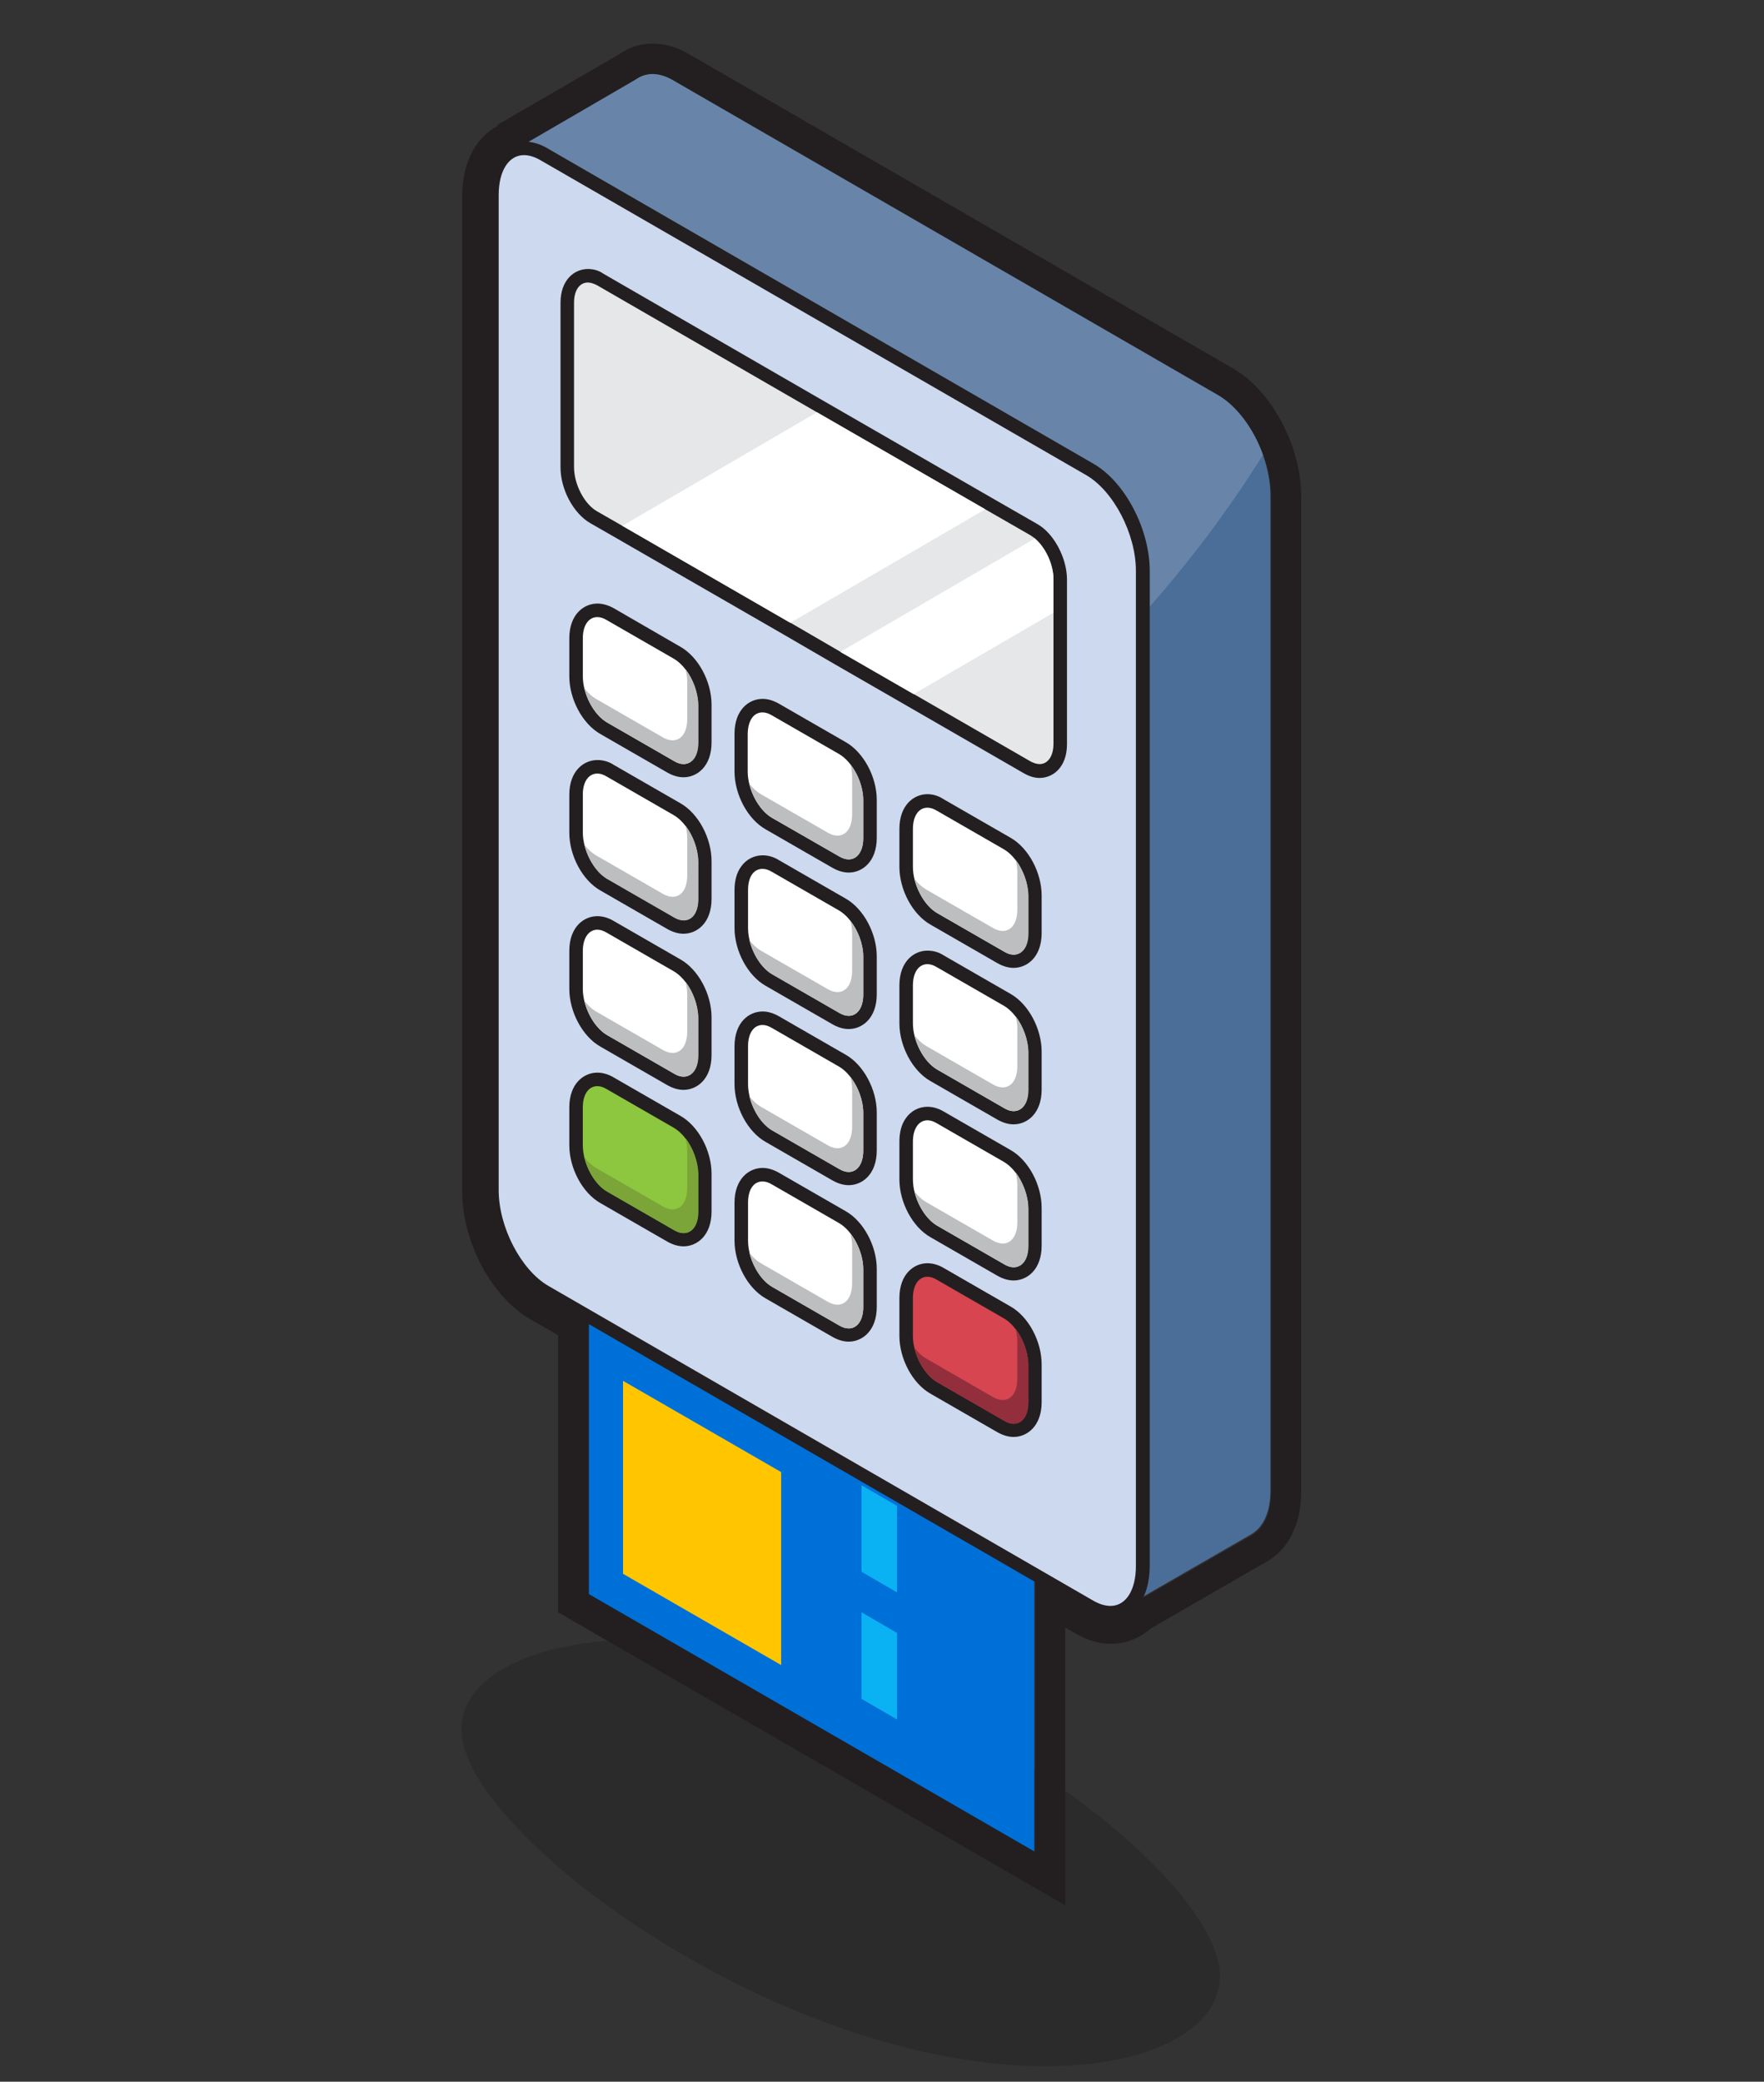 <?xml version="1.0" encoding="utf-8"?>
<!-- Generator: Adobe Illustrator 25.3.1, SVG Export Plug-In . SVG Version: 6.00 Build 0)  -->
<svg version="1.1" id="Layer_1" xmlns="http://www.w3.org/2000/svg" xmlns:xlink="http://www.w3.org/1999/xlink" x="0px" y="0px"
	 width="522.1px" height="616px" viewBox="0 0 522.1 616" enable-background="new 0 0 522.1 616" xml:space="preserve">
<rect x="0" y="0" width="522.1" height="616" fill="#333333" stroke="none"/>
<path opacity="0.15" fill="#000000" enable-background="new    " d="M361,583.2c2,23.8-42.9,38.7-104.9,19.3s-117.5-65.6-119.5-89.3
	c-2-23.8,45-38.4,107-19.1C305.5,513.4,359,559.4,361,583.2z"/>
<g id="Layer_1_1_" display="none">
	<polygon display="inline" fill="none" stroke="#A7A9AC" stroke-width="4" stroke-miterlimit="10" points="476.5,431.3 261.1,555.7 
		45.6,431.3 45.6,182.6 261.1,58.2 476.5,182.6 	"/>
</g>
<g id="Layer_2_1_">
	<g>
		<g>
			<g>
				<path fill="#4B6E98" d="M376,146.6v294.5c0,3.1-0.5,5.7-1.4,7.8c-0.9,2.1-2.2,3.7-3.7,4.7l0,0c-0.2,0.1-0.4,0.3-0.6,0.4
					L332,476.1c3.4-1.9,5.5-6.4,5.5-12.7V168.9c0-11.6-7-25-15.7-30L160.5,45.8c-3.3-1.9-6.4-2.3-8.9-1.4l36.3-21.1
					c2.9-2.2,6.8-2.3,11.2,0.2l161.2,93.1c5.7,3.3,10.8,10.3,13.5,18C375.2,138.6,376,142.7,376,146.6z"/>
			</g>
			<g>
				<polygon fill="#0070D9" points="174,390 174,472 306.1,548.3 306.1,466.3 				"/>
			</g>
			<g>
				<polygon fill="#FFC600" points="231.2,435.6 184.4,408.6 184.4,436.6 184.4,437.6 184.4,465.7 231.2,492.7 231.2,463.6 
					231.2,463.6 				"/>
			</g>
			<g>
				<path fill="#6885A9" d="M337.4,182.7v-13.8c0-11.6-7-25-15.7-30L160.5,45.8c-3.3-1.9-6.4-2.3-8.9-1.4l36.3-21.1
					c2.9-2.2,6.8-2.3,11.2,0.2l161.2,93.1c5.7,3.3,10.8,10.3,13.5,18C363.1,151.7,350.9,167.8,337.4,182.7z"/>
			</g>
			<g>
				<polygon fill="#0BB2F3" points="265.5,483.2 255,477.1 255,502.7 265.5,508.8 265.5,495.8 265.5,495.8 				"/>
			</g>
			<g>
				<polygon fill="#0BB2F3" points="265.5,445.6 255,439.5 255,465.1 265.5,471.2 265.5,458.2 265.5,458.2 				"/>
			</g>
			<g>
				<path fill="#CDD9EE" d="M338.2,463.4c0,11.6-7,16.9-15.7,11.9l-161.2-93.1c-8.7-5-15.7-18.5-15.7-30V57.7
					c0-11.6,7-16.9,15.7-11.9l161.2,93.1c8.7,5,15.7,18.5,15.7,30V463.4z"/>
				<path fill="#231F20" d="M328.8,479.1c-2.3,0-4.8-0.7-7.2-2.2l-161.2-93.1c-9.4-5.4-16.7-19.4-16.7-31.8V57.7
					c0-9.6,4.5-15.8,11.5-15.8c2.3,0,4.8,0.7,7.2,2.2l161.2,93.1c9.4,5.4,16.7,19.4,16.7,31.8v294.5
					C340.2,473,335.7,479.1,328.8,479.1z M155.1,45.9c-4.5,0-7.5,4.6-7.5,11.8v294.5c0,10.9,6.6,23.6,14.7,28.3l161.2,93.1
					c1.9,1.1,3.6,1.6,5.2,1.6c4.5,0,7.5-4.6,7.5-11.8V168.9c0-10.9-6.6-23.6-14.7-28.3l-161.2-93C158.5,46.5,156.7,45.9,155.1,45.9z
					"/>
			</g>
			<g>
				<g>
					<path fill="#E6E7E8" d="M307.7,228.2c-1.2,0-2.5-0.4-3.7-1.1L175.7,153c-4.4-2.5-7.8-9-7.8-14.8V89.6c0-5.5,3.1-8,6.1-8
						c1.2,0,2.5,0.4,3.7,1.1l128.3,74c0.6,0.3,1.1,0.7,1.6,1.1c3.7,3.1,6.2,8.7,6.2,13.7v48.7C313.8,225.7,310.8,228.2,307.7,228.2z
						"/>
				</g>
				<g>
					<path fill="#231F20" d="M174,83.6c0.8,0,1.7,0.3,2.7,0.8l65.1,37.6l49.8,28.7l13.4,7.7c0.4,0.3,0.9,0.6,1.3,0.9
						c3.1,2.6,5.5,7.7,5.5,12.1v48.7c0,3.7-1.7,6-4.1,6c-0.8,0-1.8-0.3-2.7-0.8l-34.5-19.9l-21.7-12.5l-14.8-8.6l-49.8-28.7
						l-7.5-4.3c-3.8-2.2-6.8-8-6.8-13.1V89.6C169.9,85.8,171.6,83.6,174,83.6 M174,79.6L174,79.6c-3.9,0-8.1,3.1-8.1,10v48.7
						c0,6.5,3.8,13.6,8.8,16.5l7.5,4.3l49.8,28.7l14.8,8.6l21.7,12.5l34.5,19.9c1.6,0.9,3.1,1.4,4.7,1.4c3.9,0,8.1-3.1,8.1-10v-48.7
						c0-5.5-2.9-11.8-7-15.2c-0.6-0.5-1.2-0.9-1.9-1.3l-13.4-7.7l-49.8-28.7L178.6,81C177.2,80,175.6,79.6,174,79.6L174,79.6z"/>
				</g>
			</g>
			<g>
				<path fill="#FFFFFF" d="M311.8,171.5v9.8l-41.4,24.1l-21.7-12.5l57.5-33.5C309.5,162,311.8,167.1,311.8,171.5z"/>
			</g>
			<g>
				<polygon fill="#FFFFFF" points="291.6,150.7 233.9,184.3 184.2,155.6 241.8,122 				"/>
			</g>
			<g>
				<g>
					<g>
						<g>
							<path fill="#FFFFFF" d="M202.3,228c-1.3,0-2.5-0.4-3.8-1.1l-19.8-11.4c-4.6-2.6-8.2-9.4-8.2-15.4v-11.2
								c0-5.7,3.2-8.3,6.3-8.3c1.3,0,2.5,0.4,3.8,1.1l19.8,11.4c4.6,2.6,8.2,9.4,8.2,15.4v11.2C208.6,225.5,205.5,228,202.3,228z"/>
						</g>
						<g>
							<path fill="#231F20" d="M176.8,182.6c0.9,0,1.8,0.3,2.8,0.9l19.8,11.4c4,2.3,7.2,8.4,7.2,13.7v11.2c0,3.9-1.8,6.3-4.3,6.3
								c-0.9,0-1.8-0.3-2.8-0.9l-19.8-11.4c-4-2.3-7.2-8.4-7.2-13.7v-11.2C172.5,184.9,174.3,182.6,176.8,182.6 M176.8,178.6
								L176.8,178.6c-4,0-8.3,3.2-8.3,10.3v11.2c0,6.8,3.9,14.1,9.2,17.1l19.8,11.4c1.6,0.9,3.2,1.4,4.8,1.4c4,0,8.3-3.2,8.3-10.3
								v-11.2c0-6.8-3.9-14.1-9.2-17.1L181.7,180C180.1,179.1,178.4,178.6,176.8,178.6L176.8,178.6z"/>
						</g>
					</g>
					<g>
						<path fill="#BCBEC0" d="M202.9,198c0.3,1.2,0.5,2.4,0.5,3.6v11.2c0,5.3-3.2,7.7-7.2,5.4l-19.8-11.4c-1.2-0.7-2.4-1.8-3.4-3.1
							c1,4.2,3.6,8.3,6.7,10.1l19.8,11.4c4,2.3,7.2-0.1,7.2-5.4v-11.2C206.6,204.9,205.1,200.9,202.9,198z"/>
					</g>
				</g>
				<g>
					<g>
						<g>
							<path fill="#FFFFFF" d="M251.2,256.3c-1.3,0-2.5-0.4-3.8-1.1l-19.8-11.4c-4.6-2.6-8.2-9.4-8.2-15.4v-11.2
								c0-5.7,3.2-8.3,6.3-8.3c1.3,0,2.5,0.4,3.8,1.1l19.8,11.4c4.6,2.6,8.2,9.4,8.2,15.4V248C257.5,253.7,254.3,256.3,251.2,256.3z
								"/>
						</g>
						<g>
							<path fill="#231F20" d="M225.7,210.8c0.9,0,1.8,0.3,2.8,0.9l19.8,11.4c4,2.3,7.2,8.4,7.2,13.7V248c0,3.9-1.8,6.3-4.3,6.3
								c-0.9,0-1.8-0.3-2.8-0.9L228.5,242c-4-2.3-7.2-8.4-7.2-13.7v-11.2C221.4,213.1,223.1,210.8,225.7,210.8 M225.7,206.8
								L225.7,206.8c-4,0-8.3,3.2-8.3,10.3v11.2c0,6.8,3.9,14.1,9.2,17.1l19.8,11.4c1.6,0.9,3.2,1.4,4.8,1.4c4,0,8.3-3.2,8.3-10.3
								v-11.2c0-6.8-3.9-14.1-9.2-17.1l-19.8-11.4C228.9,207.3,227.3,206.8,225.7,206.8L225.7,206.8z"/>
						</g>
					</g>
					<g>
						<path fill="#BCBEC0" d="M251.7,226.2c0.3,1.2,0.5,2.4,0.5,3.6V241c0,5.3-3.2,7.7-7.2,5.4L225.2,235c-1.2-0.7-2.4-1.8-3.4-3.1
							c1,4.2,3.6,8.3,6.7,10.1l19.8,11.4c4,2.3,7.2-0.1,7.2-5.4v-11.2C255.5,233.1,254,229.1,251.7,226.2z"/>
					</g>
				</g>
				<g>
					<g>
						<g>
							<path fill="#FFFFFF" d="M300,284.5c-1.3,0-2.5-0.4-3.8-1.1L276.4,272c-4.6-2.6-8.2-9.4-8.2-15.4v-11.2c0-5.7,3.2-8.3,6.3-8.3
								c1.3,0,2.5,0.4,3.8,1.1l19.8,11.4c4.6,2.6,8.2,9.4,8.2,15.4v11.2C306.3,281.9,303.2,284.5,300,284.5z"/>
						</g>
						<g>
							<path fill="#231F20" d="M274.5,239c0.9,0,1.8,0.3,2.8,0.9l19.8,11.4c4,2.3,7.2,8.4,7.2,13.7v11.2c0,3.9-1.8,6.3-4.3,6.3
								c-0.9,0-1.8-0.3-2.8-0.9l-19.8-11.4c-4-2.3-7.2-8.4-7.2-13.7v-11.2C270.2,241.3,272,239,274.5,239 M274.5,235L274.5,235
								c-4,0-8.3,3.2-8.3,10.3v11.2c0,6.8,3.9,14.1,9.2,17.1l19.8,11.4c1.6,0.9,3.2,1.4,4.8,1.4c4,0,8.3-3.2,8.3-10.3V265
								c0-6.8-3.9-14.1-9.2-17.1l-19.8-11.4C277.8,235.5,276.1,235,274.5,235L274.5,235z"/>
						</g>
					</g>
					<g>
						<path fill="#BCBEC0" d="M300.6,254.4c0.3,1.2,0.5,2.4,0.5,3.6v11.2c0,5.3-3.2,7.7-7.2,5.4l-19.8-11.4
							c-1.2-0.7-2.4-1.8-3.4-3.1c1,4.2,3.6,8.3,6.7,10.1l19.8,11.4c4,2.3,7.2-0.1,7.2-5.4V265C304.3,261.3,302.8,257.3,300.6,254.4z
							"/>
					</g>
				</g>
				<g>
					<g>
						<g>
							<g>
								<path fill="#FFFFFF" d="M202.3,274.3c-1.3,0-2.5-0.4-3.8-1.1l-19.8-11.4c-4.6-2.6-8.2-9.4-8.2-15.4v-11.2
									c0-5.7,3.2-8.3,6.3-8.3c1.3,0,2.5,0.4,3.8,1.1l19.8,11.4c4.6,2.6,8.2,9.4,8.2,15.4V266C208.6,271.8,205.5,274.3,202.3,274.3
									z"/>
							</g>
							<g>
								<path fill="#231F20" d="M176.8,228.9c0.9,0,1.8,0.3,2.8,0.9l19.8,11.4c4,2.3,7.2,8.4,7.2,13.7V266c0,3.9-1.8,6.3-4.3,6.3
									c-0.9,0-1.8-0.3-2.8-0.9L179.7,260c-4-2.3-7.2-8.4-7.2-13.7v-11.2C172.5,231.2,174.3,228.9,176.8,228.9 M176.8,224.9
									L176.8,224.9c-4,0-8.3,3.2-8.3,10.3v11.2c0,6.8,3.9,14.1,9.2,17.1l19.8,11.4c1.6,0.9,3.2,1.4,4.8,1.4c4,0,8.3-3.2,8.3-10.3
									v-11.2c0-6.8-3.9-14.1-9.2-17.1l-19.8-11.4C180.1,225.3,178.4,224.9,176.8,224.9L176.8,224.9z"/>
							</g>
						</g>
						<g>
							<path fill="#BCBEC0" d="M202.9,244.3c0.3,1.2,0.5,2.4,0.5,3.6v11.2c0,5.3-3.2,7.7-7.2,5.4l-19.8-11.4
								c-1.2-0.7-2.4-1.8-3.4-3.1c1,4.2,3.6,8.3,6.7,10.1l19.8,11.4c4,2.3,7.2-0.1,7.2-5.4v-11.2
								C206.6,251.2,205.1,247.2,202.9,244.3z"/>
						</g>
					</g>
					<g>
						<g>
							<g>
								<path fill="#FFFFFF" d="M251.2,302.5c-1.3,0-2.5-0.4-3.8-1.1L227.5,290c-4.6-2.6-8.2-9.4-8.2-15.4v-11.2
									c0-2.3,0.5-4.3,1.6-5.8c1.1-1.6,2.8-2.5,4.7-2.5c1.3,0,2.5,0.4,3.8,1.1l19.8,11.4c4.6,2.6,8.2,9.4,8.2,15.4v11.2
									C257.5,300,254.3,302.5,251.2,302.5z"/>
							</g>
							<g>
								<path fill="#231F20" d="M225.7,257.1c0.9,0,1.8,0.3,2.8,0.9l19.8,11.4c4,2.3,7.2,8.4,7.2,13.7v11.2c0,3.9-1.8,6.3-4.3,6.3
									c-0.9,0-1.8-0.3-2.8-0.9l-19.8-11.4c-4-2.3-7.2-8.4-7.2-13.7v-11.2C221.4,259.4,223.1,257.1,225.7,257.1 M225.7,253.1
									L225.7,253.1c-2.5,0-4.9,1.2-6.4,3.4c-1.3,1.8-1.9,4.2-1.9,6.9v11.2c0,6.8,3.9,14.1,9.2,17.1l19.8,11.4
									c1.6,0.9,3.2,1.4,4.8,1.4c4,0,8.3-3.2,8.3-10.3V283c0-6.8-3.9-14.1-9.2-17.1l-19.8-11.4
									C228.9,253.5,227.3,253.1,225.7,253.1L225.7,253.1z"/>
							</g>
						</g>
						<g>
							<path fill="#BCBEC0" d="M251.7,272.5c0.3,1.2,0.5,2.4,0.5,3.6v11.2c0,5.3-3.2,7.7-7.2,5.4l-19.8-11.4
								c-1.2-0.7-2.4-1.8-3.4-3.1c1,4.2,3.6,8.3,6.7,10.1l19.8,11.4c4,2.3,7.2-0.1,7.2-5.4V283C255.5,279.4,254,275.4,251.7,272.5z"
								/>
						</g>
					</g>
					<g>
						<g>
							<g>
								<path fill="#FFFFFF" d="M300,330.7c-1.3,0-2.5-0.4-3.8-1.1l-19.8-11.4c-4.6-2.6-8.2-9.4-8.2-15.4v-11.2
									c0-5.7,3.2-8.3,6.3-8.3c1.3,0,2.5,0.4,3.8,1.1l19.8,11.4c4.6,2.6,8.2,9.4,8.2,15.4v11.2C306.3,328.2,303.2,330.7,300,330.7z
									"/>
							</g>
							<g>
								<path fill="#231F20" d="M274.5,285.3c0.9,0,1.8,0.3,2.8,0.9l19.8,11.4c4,2.3,7.2,8.4,7.2,13.7v11.2c0,3.9-1.8,6.3-4.3,6.3
									c-0.9,0-1.8-0.3-2.8-0.9l-19.8-11.4c-4-2.3-7.2-8.4-7.2-13.7v-11.2C270.2,287.6,272,285.3,274.5,285.3 M274.5,281.3
									L274.5,281.3c-4,0-8.3,3.2-8.3,10.3v11.2c0,6.8,3.9,14.1,9.2,17.1l19.8,11.4c1.6,0.9,3.2,1.4,4.8,1.4c4,0,8.3-3.2,8.3-10.3
									v-11.2c0-6.8-3.9-14.1-9.2-17.1l-19.8-11.4C277.8,281.7,276.1,281.3,274.5,281.3L274.5,281.3z"/>
							</g>
						</g>
						<g>
							<path fill="#BCBEC0" d="M300.6,300.7c0.3,1.2,0.5,2.4,0.5,3.6v11.2c0,5.3-3.2,7.7-7.2,5.4l-19.8-11.4
								c-1.2-0.7-2.4-1.8-3.4-3.1c1,4.2,3.6,8.3,6.7,10.1l19.8,11.4c4,2.3,7.2-0.1,7.2-5.4v-11.2
								C304.3,307.6,302.8,303.6,300.6,300.7z"/>
						</g>
					</g>
				</g>
				<g>
					<g>
						<g>
							<g>
								<path fill="#FFFFFF" d="M202.3,320.6c-1.3,0-2.5-0.4-3.8-1.1L178.7,308c-4.6-2.6-8.2-9.4-8.2-15.4v-11.2
									c0-5.7,3.2-8.3,6.3-8.3c1.3,0,2.5,0.4,3.8,1.1l19.8,11.4c4.6,2.6,8.2,9.4,8.2,15.4v11.2C208.6,318,205.5,320.6,202.3,320.6z
									"/>
							</g>
							<g>
								<path fill="#231F20" d="M176.8,275.1c0.9,0,1.8,0.3,2.8,0.9l19.8,11.4c4,2.3,7.2,8.4,7.2,13.7v11.2c0,3.9-1.8,6.3-4.3,6.3
									c-0.9,0-1.8-0.3-2.8-0.9l-19.8-11.4c-4-2.3-7.2-8.4-7.2-13.7v-11.2C172.5,277.5,174.3,275.1,176.8,275.1 M176.8,271.1
									L176.8,271.1c-4,0-8.3,3.2-8.3,10.3v11.2c0,6.8,3.9,14.1,9.2,17.1l19.8,11.4c1.6,0.9,3.2,1.4,4.8,1.4c4,0,8.3-3.2,8.3-10.3
									V301c0-6.8-3.9-14.1-9.2-17.1l-19.8-11.4C180.1,271.6,178.4,271.1,176.8,271.1L176.8,271.1z"/>
							</g>
						</g>
						<g>
							<path fill="#BCBEC0" d="M202.9,290.5c0.3,1.2,0.5,2.4,0.5,3.6v11.2c0,5.3-3.2,7.7-7.2,5.4l-19.8-11.4
								c-1.2-0.7-2.4-1.8-3.4-3.1c1,4.2,3.6,8.3,6.7,10.1l19.8,11.4c4,2.3,7.2-0.1,7.2-5.4v-11.2
								C206.6,297.5,205.1,293.4,202.9,290.5z"/>
						</g>
					</g>
					<g>
						<g>
							<g>
								<path fill="#FFFFFF" d="M251.2,348.8c-1.3,0-2.5-0.4-3.8-1.1l-19.8-11.4c-4.6-2.6-8.2-9.4-8.2-15.4v-11.2
									c0-5.7,3.2-8.3,6.3-8.3c1.3,0,2.5,0.4,3.8,1.1l19.8,11.4c4.6,2.6,8.2,9.4,8.2,15.4v11.2
									C257.5,346.2,254.3,348.8,251.2,348.8z"/>
							</g>
							<g>
								<path fill="#231F20" d="M225.7,303.3c0.9,0,1.8,0.3,2.8,0.9l19.8,11.4c4,2.3,7.2,8.4,7.2,13.7v11.2c0,3.9-1.8,6.3-4.3,6.3
									c-0.9,0-1.8-0.3-2.8-0.9l-19.8-11.4c-4-2.3-7.2-8.4-7.2-13.7v-11.2C221.4,305.7,223.1,303.3,225.7,303.3 M225.7,299.3
									L225.7,299.3c-4,0-8.3,3.2-8.3,10.3v11.2c0,6.8,3.9,14.1,9.2,17.1l19.8,11.4c1.6,0.9,3.2,1.4,4.8,1.4c4,0,8.3-3.2,8.3-10.3
									v-11.2c0-6.8-3.9-14.1-9.2-17.1l-19.8-11.4C228.9,299.8,227.3,299.3,225.7,299.3L225.7,299.3z"/>
							</g>
						</g>
						<g>
							<path fill="#BCBEC0" d="M251.7,318.7c0.3,1.2,0.5,2.4,0.5,3.6v11.2c0,5.3-3.2,7.7-7.2,5.4l-19.8-11.4
								c-1.2-0.7-2.4-1.8-3.4-3.1c1,4.2,3.6,8.3,6.7,10.1l19.8,11.4c4,2.3,7.2-0.1,7.2-5.4v-11.2C255.5,325.7,254,321.6,251.7,318.7
								z"/>
						</g>
					</g>
					<g>
						<g>
							<g>
								<path fill="#FFFFFF" d="M300,377c-1.3,0-2.5-0.4-3.8-1.1l-19.8-11.4c-4.6-2.6-8.2-9.4-8.2-15.4v-11.2c0-2.3,0.5-4.3,1.6-5.8
									c1.1-1.6,2.8-2.5,4.7-2.5c1.3,0,2.5,0.4,3.8,1.1l19.8,11.4c4.6,2.6,8.2,9.4,8.2,15.4v11.2C306.3,374.4,303.2,377,300,377z"
									/>
							</g>
							<g>
								<path fill="#231F20" d="M274.5,331.5c0.9,0,1.8,0.3,2.8,0.9l19.8,11.4c4,2.3,7.2,8.4,7.2,13.7v11.2c0,3.9-1.8,6.3-4.3,6.3
									c-0.9,0-1.8-0.3-2.8-0.9l-19.8-11.4c-4-2.3-7.2-8.4-7.2-13.7v-11.2C270.2,333.9,272,331.5,274.5,331.5 M274.5,327.5
									L274.5,327.5c-2.5,0-4.9,1.2-6.4,3.4c-1.3,1.8-1.9,4.2-1.9,6.9V349c0,6.8,3.9,14.1,9.2,17.1l19.8,11.4
									c1.6,0.9,3.2,1.4,4.8,1.4c4,0,8.3-3.2,8.3-10.3v-11.2c0-6.8-3.9-14.1-9.2-17.1l-19.8-11.4
									C277.8,328,276.1,327.5,274.5,327.5L274.5,327.5z"/>
							</g>
						</g>
						<g>
							<path fill="#BCBEC0" d="M300.6,346.9c0.3,1.2,0.5,2.4,0.5,3.6v11.2c0,5.3-3.2,7.7-7.2,5.4l-19.8-11.4
								c-1.2-0.7-2.4-1.8-3.4-3.1c1,4.2,3.6,8.3,6.7,10.1l19.8,11.4c4,2.3,7.2-0.1,7.2-5.4v-11.2
								C304.3,353.9,302.8,349.8,300.6,346.9z"/>
						</g>
					</g>
				</g>
				<g>
					<g>
						<path fill="#8DC63F" d="M202.3,366.8c-1.3,0-2.5-0.4-3.8-1.1l-19.8-11.4c-4.6-2.6-8.2-9.4-8.2-15.4v-11.2
							c0-5.7,3.2-8.3,6.3-8.3c1.3,0,2.5,0.4,3.8,1.1l19.8,11.4c4.6,2.6,8.2,9.4,8.2,15.4v11.2C208.6,364.3,205.5,366.8,202.3,366.8z
							"/>
					</g>
					<g>
						<path fill="#231F20" d="M176.8,321.4c0.9,0,1.8,0.3,2.8,0.9l19.8,11.4c4,2.3,7.2,8.4,7.2,13.7v11.2c0,3.9-1.8,6.3-4.3,6.3
							c-0.9,0-1.8-0.3-2.8-0.9l-19.8-11.4c-4-2.3-7.2-8.4-7.2-13.7v-11.2C172.5,323.7,174.3,321.4,176.8,321.4 M176.8,317.4
							L176.8,317.4c-4,0-8.3,3.2-8.3,10.3v11.2c0,6.8,3.9,14.1,9.2,17.1l19.8,11.4c1.6,0.9,3.2,1.4,4.8,1.4c4,0,8.3-3.2,8.3-10.3
							v-11.2c0-6.8-3.9-14.1-9.2-17.1l-19.8-11.4C180.1,317.9,178.4,317.4,176.8,317.4L176.8,317.4z"/>
					</g>
				</g>
				<g>
					<path fill="#7BA538" d="M202.9,336.8c0.3,1.2,0.5,2.4,0.5,3.6v11.2c0,5.3-3.2,7.7-7.2,5.4l-19.8-11.4c-1.2-0.7-2.4-1.8-3.4-3.1
						c1,4.2,3.6,8.3,6.7,10.1l19.8,11.4c4,2.3,7.2-0.1,7.2-5.4v-11.2C206.6,343.7,205.1,339.7,202.9,336.8z"/>
				</g>
				<g>
					<g>
						<g>
							<path fill="#FFFFFF" d="M251.2,395.1c-1.3,0-2.5-0.4-3.8-1.1l-19.8-11.4c-4.6-2.6-8.2-9.4-8.2-15.4V356
								c0-5.7,3.2-8.3,6.3-8.3c1.3,0,2.5,0.4,3.8,1.1l19.8,11.4c4.6,2.6,8.2,9.4,8.2,15.4v11.2C257.5,392.5,254.3,395.1,251.2,395.1
								z"/>
						</g>
						<g>
							<path fill="#231F20" d="M225.7,349.6c0.9,0,1.8,0.3,2.8,0.9l19.8,11.4c4,2.3,7.2,8.4,7.2,13.7v11.2c0,3.9-1.8,6.3-4.3,6.3
								c-0.9,0-1.8-0.3-2.8-0.9l-19.8-11.4c-4-2.3-7.2-8.4-7.2-13.7v-11.2C221.4,351.9,223.1,349.6,225.7,349.6 M225.7,345.6
								L225.7,345.6c-4,0-8.3,3.2-8.3,10.3v11.2c0,6.8,3.9,14.1,9.2,17.1l19.8,11.4c1.6,0.9,3.2,1.4,4.8,1.4c4,0,8.3-3.2,8.3-10.3
								v-11.2c0-6.8-3.9-14.1-9.2-17.1L230.5,347C228.9,346.1,227.3,345.6,225.7,345.6L225.7,345.6z"/>
						</g>
					</g>
					<g>
						<path fill="#BCBEC0" d="M251.7,365c0.3,1.2,0.5,2.4,0.5,3.6v11.2c0,5.3-3.2,7.7-7.2,5.4l-19.8-11.4c-1.2-0.7-2.4-1.8-3.4-3.1
							c1,4.2,3.6,8.3,6.7,10.1l19.8,11.4c4,2.3,7.2-0.1,7.2-5.4v-11.2C255.5,371.9,254,367.9,251.7,365z"/>
					</g>
				</g>
				<g>
					<g>
						<path fill="#D64550" d="M300,423.3c-1.3,0-2.5-0.4-3.8-1.1l-19.8-11.4c-4.6-2.6-8.2-9.4-8.2-15.4v-11.2c0-5.7,3.2-8.3,6.3-8.3
							c1.3,0,2.5,0.4,3.8,1.1l19.8,11.4c4.6,2.6,8.2,9.4,8.2,15.4V415C306.3,420.7,303.2,423.3,300,423.3z"/>
					</g>
					<g>
						<path fill="#231F20" d="M274.5,377.8c0.9,0,1.8,0.3,2.8,0.9l19.8,11.4c4,2.3,7.2,8.4,7.2,13.7V415c0,3.9-1.8,6.3-4.3,6.3
							c-0.9,0-1.8-0.3-2.8-0.9L277.4,409c-4-2.3-7.2-8.4-7.2-13.7v-11.2C270.2,380.1,272,377.8,274.5,377.8 M274.5,373.8
							L274.5,373.8c-4,0-8.3,3.2-8.3,10.3v11.2c0,6.8,3.9,14.1,9.2,17.1l19.8,11.4c1.6,0.9,3.2,1.4,4.8,1.4c4,0,8.3-3.2,8.3-10.3
							v-11.2c0-6.8-3.9-14.1-9.2-17.1l-19.8-11.4C277.8,374.3,276.1,373.8,274.5,373.8L274.5,373.8z"/>
					</g>
				</g>
				<g>
					<path fill="#932E3D" d="M300.6,393.2c0.3,1.2,0.5,2.4,0.5,3.6V408c0,5.3-3.2,7.7-7.2,5.4L274.1,402c-1.2-0.7-2.4-1.8-3.4-3.1
						c1,4.2,3.6,8.3,6.7,10.1l19.8,11.4c4,2.3,7.2-0.1,7.2-5.4v-11.2C304.3,400.1,302.8,396.1,300.6,393.2z"/>
				</g>
			</g>
		</g>
		<g>
			<g>
				<path fill="#231F20" d="M193.1,21.9c1.9,0,4,0.6,6.2,1.9l161.2,93.1c5.7,3.3,10.8,10.3,13.5,18c1.4,3.9,2.2,8.1,2.2,12v294.5
					c0,3.1-0.5,5.7-1.4,7.8c-0.9,2.1-2.2,3.7-3.7,4.7l0,0c-0.2,0.1-0.4,0.3-0.6,0.4L335,474.7c-1.6,1.7-3.7,2.7-6,2.7
					c-1.9,0-4-0.6-6.2-1.9l-16.4-9.5v82l-132.1-76.3v-82l-12.7-7.3c-8.7-5-15.7-18.5-15.7-30V57.9c0-8.4,3.7-13.5,9.1-13.7
					c-0.1,0-0.3,0-0.4,0c-1,0-1.9,0.1-2.7,0.4l36.3-21.1C189.6,22.5,191.3,21.9,193.1,21.9 M193.1,12.9c-3.6,0-7,1.1-9.9,3.2
					l-35.9,20.8l0.1,0.3c-5.9,3.1-10.6,9.9-10.6,20.9v294.5c0,14.9,8.7,31.2,20.2,37.8l8.2,4.7v76.8v5.2l4.5,2.6L301.8,556l13.5,7.8
					V548v-66.4l2.9,1.7c3.6,2.1,7.2,3.1,10.7,3.1c4.3,0,8.3-1.6,11.5-4.4l33.1-19.1h0.2l2.2-1.4c3.1-2,5.6-5.1,7.1-8.8
					c1.4-3.2,2.1-7,2.1-11.2V146.8c0-4.8-0.9-9.9-2.7-15c-3.6-10-10.1-18.6-17.5-22.8l-161-93C200.3,13.9,196.7,12.9,193.1,12.9
					L193.1,12.9z"/>
			</g>
		</g>
	</g>
</g>
</svg>
